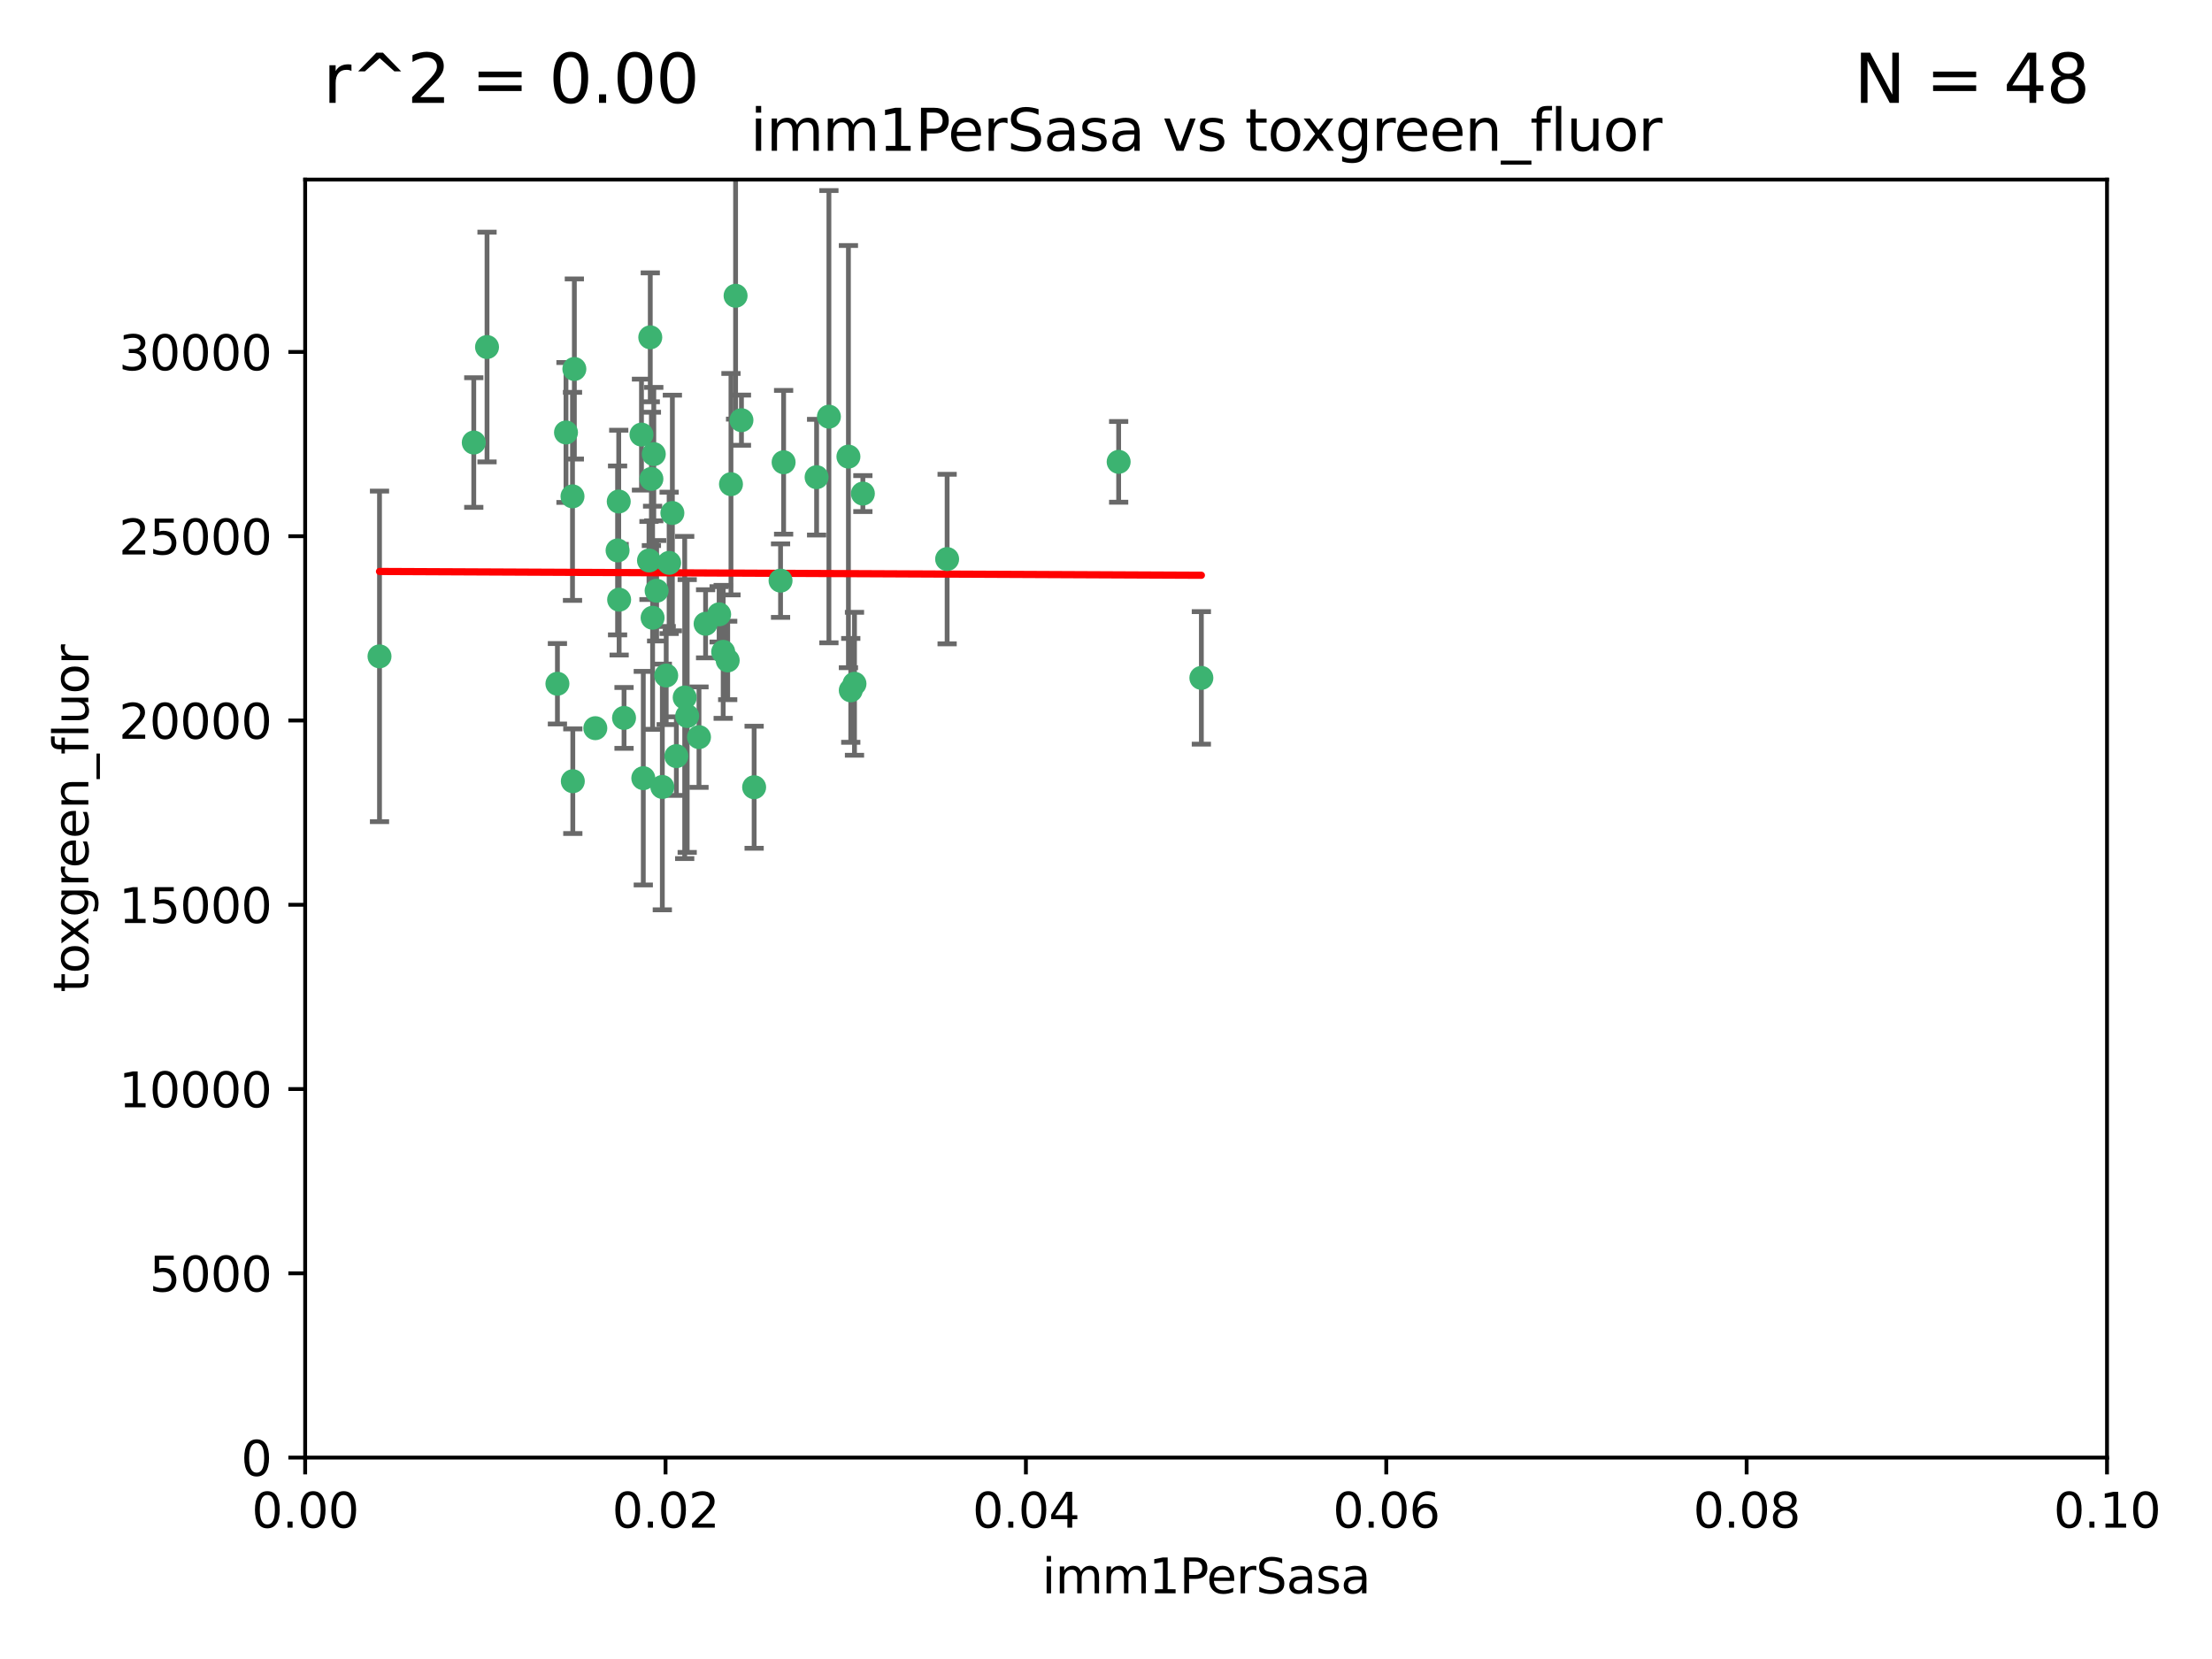 <?xml version="1.0" encoding="utf-8" standalone="no"?>
<!DOCTYPE svg PUBLIC "-//W3C//DTD SVG 1.1//EN"
  "http://www.w3.org/Graphics/SVG/1.1/DTD/svg11.dtd">
<svg xmlns:xlink="http://www.w3.org/1999/xlink" width="460.8pt" height="345.6pt" viewBox="0 0 460.8 345.6" xmlns="http://www.w3.org/2000/svg" version="1.1">
 <defs>
  <style type="text/css">*{stroke-linejoin: round; stroke-linecap: butt}</style>
 </defs>
 <g id="figure_1">
  <g id="patch_1">
   <path d="M 0 345.6 
L 460.8 345.6 
L 460.8 0 
L 0 0 
z
" style="fill: #ffffff"/>
  </g>
  <g id="axes_1">
   <g id="patch_2">
    <path d="M 63.571 303.64 
L 438.93 303.64 
L 438.93 37.411 
L 63.571 37.411 
z
" style="fill: #ffffff"/>
   </g>
   <g id="PathCollection_1">
    <defs>
     <path id="m9772c89801" d="M 0 1.118 
C 0.297 1.118 0.581 1 0.791 0.791 
C 1 0.581 1.118 0.297 1.118 0 
C 1.118 -0.297 1 -0.581 0.791 -0.791 
C 0.581 -1 0.297 -1.118 0 -1.118 
C -0.297 -1.118 -0.581 -1 -0.791 -0.791 
C -1 -0.581 -1.118 -0.297 -1.118 0 
C -1.118 0.297 -1 0.581 -0.791 0.791 
C -0.581 1 -0.297 1.118 0 1.118 
z
" style="stroke: #3cb371"/>
    </defs>
    <g clip-path="url(#p45b009b3a1)">
     <use xlink:href="#m9772c89801" x="101.457" y="72.294" style="fill: #3cb371; stroke: #3cb371"/>
     <use xlink:href="#m9772c89801" x="79.059" y="136.733" style="fill: #3cb371; stroke: #3cb371"/>
     <use xlink:href="#m9772c89801" x="98.695" y="92.187" style="fill: #3cb371; stroke: #3cb371"/>
     <use xlink:href="#m9772c89801" x="135.699" y="99.763" style="fill: #3cb371; stroke: #3cb371"/>
     <use xlink:href="#m9772c89801" x="135.464" y="70.271" style="fill: #3cb371; stroke: #3cb371"/>
     <use xlink:href="#m9772c89801" x="150.654" y="135.791" style="fill: #3cb371; stroke: #3cb371"/>
     <use xlink:href="#m9772c89801" x="136.786" y="123.063" style="fill: #3cb371; stroke: #3cb371"/>
     <use xlink:href="#m9772c89801" x="124.016" y="151.693" style="fill: #3cb371; stroke: #3cb371"/>
     <use xlink:href="#m9772c89801" x="137.975" y="163.936" style="fill: #3cb371; stroke: #3cb371"/>
     <use xlink:href="#m9772c89801" x="128.894" y="104.476" style="fill: #3cb371; stroke: #3cb371"/>
     <use xlink:href="#m9772c89801" x="128.653" y="114.664" style="fill: #3cb371; stroke: #3cb371"/>
     <use xlink:href="#m9772c89801" x="177.231" y="143.815" style="fill: #3cb371; stroke: #3cb371"/>
     <use xlink:href="#m9772c89801" x="135.196" y="116.762" style="fill: #3cb371; stroke: #3cb371"/>
     <use xlink:href="#m9772c89801" x="119.649" y="76.865" style="fill: #3cb371; stroke: #3cb371"/>
     <use xlink:href="#m9772c89801" x="117.908" y="90.091" style="fill: #3cb371; stroke: #3cb371"/>
     <use xlink:href="#m9772c89801" x="153.236" y="61.614" style="fill: #3cb371; stroke: #3cb371"/>
     <use xlink:href="#m9772c89801" x="145.613" y="153.559" style="fill: #3cb371; stroke: #3cb371"/>
     <use xlink:href="#m9772c89801" x="179.751" y="102.821" style="fill: #3cb371; stroke: #3cb371"/>
     <use xlink:href="#m9772c89801" x="136.196" y="94.6" style="fill: #3cb371; stroke: #3cb371"/>
     <use xlink:href="#m9772c89801" x="119.328" y="162.741" style="fill: #3cb371; stroke: #3cb371"/>
     <use xlink:href="#m9772c89801" x="139.392" y="117.254" style="fill: #3cb371; stroke: #3cb371"/>
     <use xlink:href="#m9772c89801" x="143.155" y="149.16" style="fill: #3cb371; stroke: #3cb371"/>
     <use xlink:href="#m9772c89801" x="149.81" y="127.973" style="fill: #3cb371; stroke: #3cb371"/>
     <use xlink:href="#m9772c89801" x="151.594" y="137.58" style="fill: #3cb371; stroke: #3cb371"/>
     <use xlink:href="#m9772c89801" x="178.006" y="142.442" style="fill: #3cb371; stroke: #3cb371"/>
     <use xlink:href="#m9772c89801" x="133.632" y="90.534" style="fill: #3cb371; stroke: #3cb371"/>
     <use xlink:href="#m9772c89801" x="170.113" y="99.407" style="fill: #3cb371; stroke: #3cb371"/>
     <use xlink:href="#m9772c89801" x="129.998" y="149.553" style="fill: #3cb371; stroke: #3cb371"/>
     <use xlink:href="#m9772c89801" x="128.977" y="124.926" style="fill: #3cb371; stroke: #3cb371"/>
     <use xlink:href="#m9772c89801" x="152.275" y="100.862" style="fill: #3cb371; stroke: #3cb371"/>
     <use xlink:href="#m9772c89801" x="140.068" y="106.867" style="fill: #3cb371; stroke: #3cb371"/>
     <use xlink:href="#m9772c89801" x="116.121" y="142.44" style="fill: #3cb371; stroke: #3cb371"/>
     <use xlink:href="#m9772c89801" x="172.678" y="86.8" style="fill: #3cb371; stroke: #3cb371"/>
     <use xlink:href="#m9772c89801" x="163.241" y="96.298" style="fill: #3cb371; stroke: #3cb371"/>
     <use xlink:href="#m9772c89801" x="119.263" y="103.401" style="fill: #3cb371; stroke: #3cb371"/>
     <use xlink:href="#m9772c89801" x="135.948" y="128.689" style="fill: #3cb371; stroke: #3cb371"/>
     <use xlink:href="#m9772c89801" x="157.1" y="163.993" style="fill: #3cb371; stroke: #3cb371"/>
     <use xlink:href="#m9772c89801" x="176.743" y="95.121" style="fill: #3cb371; stroke: #3cb371"/>
     <use xlink:href="#m9772c89801" x="233.037" y="96.211" style="fill: #3cb371; stroke: #3cb371"/>
     <use xlink:href="#m9772c89801" x="250.266" y="141.216" style="fill: #3cb371; stroke: #3cb371"/>
     <use xlink:href="#m9772c89801" x="154.458" y="87.531" style="fill: #3cb371; stroke: #3cb371"/>
     <use xlink:href="#m9772c89801" x="140.899" y="157.513" style="fill: #3cb371; stroke: #3cb371"/>
     <use xlink:href="#m9772c89801" x="197.304" y="116.464" style="fill: #3cb371; stroke: #3cb371"/>
     <use xlink:href="#m9772c89801" x="142.635" y="145.3" style="fill: #3cb371; stroke: #3cb371"/>
     <use xlink:href="#m9772c89801" x="146.989" y="129.947" style="fill: #3cb371; stroke: #3cb371"/>
     <use xlink:href="#m9772c89801" x="134.01" y="162.105" style="fill: #3cb371; stroke: #3cb371"/>
     <use xlink:href="#m9772c89801" x="138.782" y="140.722" style="fill: #3cb371; stroke: #3cb371"/>
     <use xlink:href="#m9772c89801" x="162.604" y="120.958" style="fill: #3cb371; stroke: #3cb371"/>
    </g>
   </g>
   <g id="matplotlib.axis_1">
    <g id="xtick_1">
     <g id="line2d_1">
      <defs>
       <path id="ma1c1ecf7dd" d="M 0 0 
L 0 3.5 
" style="stroke: #000000; stroke-width: 0.8"/>
      </defs>
      <g>
       <use xlink:href="#ma1c1ecf7dd" x="63.571" y="303.64" style="stroke: #000000; stroke-width: 0.8"/>
      </g>
     </g>
     <g id="text_1">
      <!-- 0.00 -->
      <g transform="translate(52.438 318.238)scale(0.1 -0.1)">
       <defs>
        <path id="DejaVuSans-30" d="M 2034 4250 
Q 1547 4250 1301 3770 
Q 1056 3291 1056 2328 
Q 1056 1369 1301 889 
Q 1547 409 2034 409 
Q 2525 409 2770 889 
Q 3016 1369 3016 2328 
Q 3016 3291 2770 3770 
Q 2525 4250 2034 4250 
z
M 2034 4750 
Q 2819 4750 3233 4129 
Q 3647 3509 3647 2328 
Q 3647 1150 3233 529 
Q 2819 -91 2034 -91 
Q 1250 -91 836 529 
Q 422 1150 422 2328 
Q 422 3509 836 4129 
Q 1250 4750 2034 4750 
z
" transform="scale(0.016)"/>
        <path id="DejaVuSans-2e" d="M 684 794 
L 1344 794 
L 1344 0 
L 684 0 
L 684 794 
z
" transform="scale(0.016)"/>
       </defs>
       <use xlink:href="#DejaVuSans-30"/>
       <use xlink:href="#DejaVuSans-2e" x="63.623"/>
       <use xlink:href="#DejaVuSans-30" x="95.41"/>
       <use xlink:href="#DejaVuSans-30" x="159.033"/>
      </g>
     </g>
    </g>
    <g id="xtick_2">
     <g id="line2d_2">
      <g>
       <use xlink:href="#ma1c1ecf7dd" x="138.643" y="303.64" style="stroke: #000000; stroke-width: 0.8"/>
      </g>
     </g>
     <g id="text_2">
      <!-- 0.02 -->
      <g transform="translate(127.51 318.238)scale(0.1 -0.1)">
       <defs>
        <path id="DejaVuSans-32" d="M 1228 531 
L 3431 531 
L 3431 0 
L 469 0 
L 469 531 
Q 828 903 1448 1529 
Q 2069 2156 2228 2338 
Q 2531 2678 2651 2914 
Q 2772 3150 2772 3378 
Q 2772 3750 2511 3984 
Q 2250 4219 1831 4219 
Q 1534 4219 1204 4116 
Q 875 4013 500 3803 
L 500 4441 
Q 881 4594 1212 4672 
Q 1544 4750 1819 4750 
Q 2544 4750 2975 4387 
Q 3406 4025 3406 3419 
Q 3406 3131 3298 2873 
Q 3191 2616 2906 2266 
Q 2828 2175 2409 1742 
Q 1991 1309 1228 531 
z
" transform="scale(0.016)"/>
       </defs>
       <use xlink:href="#DejaVuSans-30"/>
       <use xlink:href="#DejaVuSans-2e" x="63.623"/>
       <use xlink:href="#DejaVuSans-30" x="95.41"/>
       <use xlink:href="#DejaVuSans-32" x="159.033"/>
      </g>
     </g>
    </g>
    <g id="xtick_3">
     <g id="line2d_3">
      <g>
       <use xlink:href="#ma1c1ecf7dd" x="213.715" y="303.64" style="stroke: #000000; stroke-width: 0.8"/>
      </g>
     </g>
     <g id="text_3">
      <!-- 0.04 -->
      <g transform="translate(202.582 318.238)scale(0.1 -0.1)">
       <defs>
        <path id="DejaVuSans-34" d="M 2419 4116 
L 825 1625 
L 2419 1625 
L 2419 4116 
z
M 2253 4666 
L 3047 4666 
L 3047 1625 
L 3713 1625 
L 3713 1100 
L 3047 1100 
L 3047 0 
L 2419 0 
L 2419 1100 
L 313 1100 
L 313 1709 
L 2253 4666 
z
" transform="scale(0.016)"/>
       </defs>
       <use xlink:href="#DejaVuSans-30"/>
       <use xlink:href="#DejaVuSans-2e" x="63.623"/>
       <use xlink:href="#DejaVuSans-30" x="95.41"/>
       <use xlink:href="#DejaVuSans-34" x="159.033"/>
      </g>
     </g>
    </g>
    <g id="xtick_4">
     <g id="line2d_4">
      <g>
       <use xlink:href="#ma1c1ecf7dd" x="288.786" y="303.64" style="stroke: #000000; stroke-width: 0.8"/>
      </g>
     </g>
     <g id="text_4">
      <!-- 0.06 -->
      <g transform="translate(277.654 318.238)scale(0.1 -0.1)">
       <defs>
        <path id="DejaVuSans-36" d="M 2113 2584 
Q 1688 2584 1439 2293 
Q 1191 2003 1191 1497 
Q 1191 994 1439 701 
Q 1688 409 2113 409 
Q 2538 409 2786 701 
Q 3034 994 3034 1497 
Q 3034 2003 2786 2293 
Q 2538 2584 2113 2584 
z
M 3366 4563 
L 3366 3988 
Q 3128 4100 2886 4159 
Q 2644 4219 2406 4219 
Q 1781 4219 1451 3797 
Q 1122 3375 1075 2522 
Q 1259 2794 1537 2939 
Q 1816 3084 2150 3084 
Q 2853 3084 3261 2657 
Q 3669 2231 3669 1497 
Q 3669 778 3244 343 
Q 2819 -91 2113 -91 
Q 1303 -91 875 529 
Q 447 1150 447 2328 
Q 447 3434 972 4092 
Q 1497 4750 2381 4750 
Q 2619 4750 2861 4703 
Q 3103 4656 3366 4563 
z
" transform="scale(0.016)"/>
       </defs>
       <use xlink:href="#DejaVuSans-30"/>
       <use xlink:href="#DejaVuSans-2e" x="63.623"/>
       <use xlink:href="#DejaVuSans-30" x="95.41"/>
       <use xlink:href="#DejaVuSans-36" x="159.033"/>
      </g>
     </g>
    </g>
    <g id="xtick_5">
     <g id="line2d_5">
      <g>
       <use xlink:href="#ma1c1ecf7dd" x="363.858" y="303.64" style="stroke: #000000; stroke-width: 0.8"/>
      </g>
     </g>
     <g id="text_5">
      <!-- 0.08 -->
      <g transform="translate(352.725 318.238)scale(0.1 -0.1)">
       <defs>
        <path id="DejaVuSans-38" d="M 2034 2216 
Q 1584 2216 1326 1975 
Q 1069 1734 1069 1313 
Q 1069 891 1326 650 
Q 1584 409 2034 409 
Q 2484 409 2743 651 
Q 3003 894 3003 1313 
Q 3003 1734 2745 1975 
Q 2488 2216 2034 2216 
z
M 1403 2484 
Q 997 2584 770 2862 
Q 544 3141 544 3541 
Q 544 4100 942 4425 
Q 1341 4750 2034 4750 
Q 2731 4750 3128 4425 
Q 3525 4100 3525 3541 
Q 3525 3141 3298 2862 
Q 3072 2584 2669 2484 
Q 3125 2378 3379 2068 
Q 3634 1759 3634 1313 
Q 3634 634 3220 271 
Q 2806 -91 2034 -91 
Q 1263 -91 848 271 
Q 434 634 434 1313 
Q 434 1759 690 2068 
Q 947 2378 1403 2484 
z
M 1172 3481 
Q 1172 3119 1398 2916 
Q 1625 2713 2034 2713 
Q 2441 2713 2670 2916 
Q 2900 3119 2900 3481 
Q 2900 3844 2670 4047 
Q 2441 4250 2034 4250 
Q 1625 4250 1398 4047 
Q 1172 3844 1172 3481 
z
" transform="scale(0.016)"/>
       </defs>
       <use xlink:href="#DejaVuSans-30"/>
       <use xlink:href="#DejaVuSans-2e" x="63.623"/>
       <use xlink:href="#DejaVuSans-30" x="95.41"/>
       <use xlink:href="#DejaVuSans-38" x="159.033"/>
      </g>
     </g>
    </g>
    <g id="xtick_6">
     <g id="line2d_6">
      <g>
       <use xlink:href="#ma1c1ecf7dd" x="438.93" y="303.64" style="stroke: #000000; stroke-width: 0.8"/>
      </g>
     </g>
     <g id="text_6">
      <!-- 0.10 -->
      <g transform="translate(427.797 318.238)scale(0.1 -0.1)">
       <defs>
        <path id="DejaVuSans-31" d="M 794 531 
L 1825 531 
L 1825 4091 
L 703 3866 
L 703 4441 
L 1819 4666 
L 2450 4666 
L 2450 531 
L 3481 531 
L 3481 0 
L 794 0 
L 794 531 
z
" transform="scale(0.016)"/>
       </defs>
       <use xlink:href="#DejaVuSans-30"/>
       <use xlink:href="#DejaVuSans-2e" x="63.623"/>
       <use xlink:href="#DejaVuSans-31" x="95.41"/>
       <use xlink:href="#DejaVuSans-30" x="159.033"/>
      </g>
     </g>
    </g>
    <g id="text_7">
     <!-- imm1PerSasa -->
     <g transform="translate(217.067 331.917)scale(0.1 -0.1)">
      <defs>
       <path id="DejaVuSans-69" d="M 603 3500 
L 1178 3500 
L 1178 0 
L 603 0 
L 603 3500 
z
M 603 4863 
L 1178 4863 
L 1178 4134 
L 603 4134 
L 603 4863 
z
" transform="scale(0.016)"/>
       <path id="DejaVuSans-6d" d="M 3328 2828 
Q 3544 3216 3844 3400 
Q 4144 3584 4550 3584 
Q 5097 3584 5394 3201 
Q 5691 2819 5691 2113 
L 5691 0 
L 5113 0 
L 5113 2094 
Q 5113 2597 4934 2840 
Q 4756 3084 4391 3084 
Q 3944 3084 3684 2787 
Q 3425 2491 3425 1978 
L 3425 0 
L 2847 0 
L 2847 2094 
Q 2847 2600 2669 2842 
Q 2491 3084 2119 3084 
Q 1678 3084 1418 2786 
Q 1159 2488 1159 1978 
L 1159 0 
L 581 0 
L 581 3500 
L 1159 3500 
L 1159 2956 
Q 1356 3278 1631 3431 
Q 1906 3584 2284 3584 
Q 2666 3584 2933 3390 
Q 3200 3197 3328 2828 
z
" transform="scale(0.016)"/>
       <path id="DejaVuSans-50" d="M 1259 4147 
L 1259 2394 
L 2053 2394 
Q 2494 2394 2734 2622 
Q 2975 2850 2975 3272 
Q 2975 3691 2734 3919 
Q 2494 4147 2053 4147 
L 1259 4147 
z
M 628 4666 
L 2053 4666 
Q 2838 4666 3239 4311 
Q 3641 3956 3641 3272 
Q 3641 2581 3239 2228 
Q 2838 1875 2053 1875 
L 1259 1875 
L 1259 0 
L 628 0 
L 628 4666 
z
" transform="scale(0.016)"/>
       <path id="DejaVuSans-65" d="M 3597 1894 
L 3597 1613 
L 953 1613 
Q 991 1019 1311 708 
Q 1631 397 2203 397 
Q 2534 397 2845 478 
Q 3156 559 3463 722 
L 3463 178 
Q 3153 47 2828 -22 
Q 2503 -91 2169 -91 
Q 1331 -91 842 396 
Q 353 884 353 1716 
Q 353 2575 817 3079 
Q 1281 3584 2069 3584 
Q 2775 3584 3186 3129 
Q 3597 2675 3597 1894 
z
M 3022 2063 
Q 3016 2534 2758 2815 
Q 2500 3097 2075 3097 
Q 1594 3097 1305 2825 
Q 1016 2553 972 2059 
L 3022 2063 
z
" transform="scale(0.016)"/>
       <path id="DejaVuSans-72" d="M 2631 2963 
Q 2534 3019 2420 3045 
Q 2306 3072 2169 3072 
Q 1681 3072 1420 2755 
Q 1159 2438 1159 1844 
L 1159 0 
L 581 0 
L 581 3500 
L 1159 3500 
L 1159 2956 
Q 1341 3275 1631 3429 
Q 1922 3584 2338 3584 
Q 2397 3584 2469 3576 
Q 2541 3569 2628 3553 
L 2631 2963 
z
" transform="scale(0.016)"/>
       <path id="DejaVuSans-53" d="M 3425 4513 
L 3425 3897 
Q 3066 4069 2747 4153 
Q 2428 4238 2131 4238 
Q 1616 4238 1336 4038 
Q 1056 3838 1056 3469 
Q 1056 3159 1242 3001 
Q 1428 2844 1947 2747 
L 2328 2669 
Q 3034 2534 3370 2195 
Q 3706 1856 3706 1288 
Q 3706 609 3251 259 
Q 2797 -91 1919 -91 
Q 1588 -91 1214 -16 
Q 841 59 441 206 
L 441 856 
Q 825 641 1194 531 
Q 1563 422 1919 422 
Q 2459 422 2753 634 
Q 3047 847 3047 1241 
Q 3047 1584 2836 1778 
Q 2625 1972 2144 2069 
L 1759 2144 
Q 1053 2284 737 2584 
Q 422 2884 422 3419 
Q 422 4038 858 4394 
Q 1294 4750 2059 4750 
Q 2388 4750 2728 4690 
Q 3069 4631 3425 4513 
z
" transform="scale(0.016)"/>
       <path id="DejaVuSans-61" d="M 2194 1759 
Q 1497 1759 1228 1600 
Q 959 1441 959 1056 
Q 959 750 1161 570 
Q 1363 391 1709 391 
Q 2188 391 2477 730 
Q 2766 1069 2766 1631 
L 2766 1759 
L 2194 1759 
z
M 3341 1997 
L 3341 0 
L 2766 0 
L 2766 531 
Q 2569 213 2275 61 
Q 1981 -91 1556 -91 
Q 1019 -91 701 211 
Q 384 513 384 1019 
Q 384 1609 779 1909 
Q 1175 2209 1959 2209 
L 2766 2209 
L 2766 2266 
Q 2766 2663 2505 2880 
Q 2244 3097 1772 3097 
Q 1472 3097 1187 3025 
Q 903 2953 641 2809 
L 641 3341 
Q 956 3463 1253 3523 
Q 1550 3584 1831 3584 
Q 2591 3584 2966 3190 
Q 3341 2797 3341 1997 
z
" transform="scale(0.016)"/>
       <path id="DejaVuSans-73" d="M 2834 3397 
L 2834 2853 
Q 2591 2978 2328 3040 
Q 2066 3103 1784 3103 
Q 1356 3103 1142 2972 
Q 928 2841 928 2578 
Q 928 2378 1081 2264 
Q 1234 2150 1697 2047 
L 1894 2003 
Q 2506 1872 2764 1633 
Q 3022 1394 3022 966 
Q 3022 478 2636 193 
Q 2250 -91 1575 -91 
Q 1294 -91 989 -36 
Q 684 19 347 128 
L 347 722 
Q 666 556 975 473 
Q 1284 391 1588 391 
Q 1994 391 2212 530 
Q 2431 669 2431 922 
Q 2431 1156 2273 1281 
Q 2116 1406 1581 1522 
L 1381 1569 
Q 847 1681 609 1914 
Q 372 2147 372 2553 
Q 372 3047 722 3315 
Q 1072 3584 1716 3584 
Q 2034 3584 2315 3537 
Q 2597 3491 2834 3397 
z
" transform="scale(0.016)"/>
      </defs>
      <use xlink:href="#DejaVuSans-69"/>
      <use xlink:href="#DejaVuSans-6d" x="27.783"/>
      <use xlink:href="#DejaVuSans-6d" x="125.195"/>
      <use xlink:href="#DejaVuSans-31" x="222.607"/>
      <use xlink:href="#DejaVuSans-50" x="286.23"/>
      <use xlink:href="#DejaVuSans-65" x="342.908"/>
      <use xlink:href="#DejaVuSans-72" x="404.432"/>
      <use xlink:href="#DejaVuSans-53" x="445.545"/>
      <use xlink:href="#DejaVuSans-61" x="509.021"/>
      <use xlink:href="#DejaVuSans-73" x="570.301"/>
      <use xlink:href="#DejaVuSans-61" x="622.4"/>
     </g>
    </g>
   </g>
   <g id="matplotlib.axis_2">
    <g id="ytick_1">
     <g id="line2d_7">
      <defs>
       <path id="mc3177ad445" d="M 0 0 
L -3.5 0 
" style="stroke: #000000; stroke-width: 0.8"/>
      </defs>
      <g>
       <use xlink:href="#mc3177ad445" x="63.571" y="303.64" style="stroke: #000000; stroke-width: 0.8"/>
      </g>
     </g>
     <g id="text_8">
      <!-- 0 -->
      <g transform="translate(50.209 307.439)scale(0.1 -0.1)">
       <use xlink:href="#DejaVuSans-30"/>
      </g>
     </g>
    </g>
    <g id="ytick_2">
     <g id="line2d_8">
      <g>
       <use xlink:href="#mc3177ad445" x="63.571" y="265.253" style="stroke: #000000; stroke-width: 0.8"/>
      </g>
     </g>
     <g id="text_9">
      <!-- 5000 -->
      <g transform="translate(31.121 269.052)scale(0.1 -0.1)">
       <defs>
        <path id="DejaVuSans-35" d="M 691 4666 
L 3169 4666 
L 3169 4134 
L 1269 4134 
L 1269 2991 
Q 1406 3038 1543 3061 
Q 1681 3084 1819 3084 
Q 2600 3084 3056 2656 
Q 3513 2228 3513 1497 
Q 3513 744 3044 326 
Q 2575 -91 1722 -91 
Q 1428 -91 1123 -41 
Q 819 9 494 109 
L 494 744 
Q 775 591 1075 516 
Q 1375 441 1709 441 
Q 2250 441 2565 725 
Q 2881 1009 2881 1497 
Q 2881 1984 2565 2268 
Q 2250 2553 1709 2553 
Q 1456 2553 1204 2497 
Q 953 2441 691 2322 
L 691 4666 
z
" transform="scale(0.016)"/>
       </defs>
       <use xlink:href="#DejaVuSans-35"/>
       <use xlink:href="#DejaVuSans-30" x="63.623"/>
       <use xlink:href="#DejaVuSans-30" x="127.246"/>
       <use xlink:href="#DejaVuSans-30" x="190.869"/>
      </g>
     </g>
    </g>
    <g id="ytick_3">
     <g id="line2d_9">
      <g>
       <use xlink:href="#mc3177ad445" x="63.571" y="226.866" style="stroke: #000000; stroke-width: 0.8"/>
      </g>
     </g>
     <g id="text_10">
      <!-- 10000 -->
      <g transform="translate(24.759 230.665)scale(0.1 -0.1)">
       <use xlink:href="#DejaVuSans-31"/>
       <use xlink:href="#DejaVuSans-30" x="63.623"/>
       <use xlink:href="#DejaVuSans-30" x="127.246"/>
       <use xlink:href="#DejaVuSans-30" x="190.869"/>
       <use xlink:href="#DejaVuSans-30" x="254.492"/>
      </g>
     </g>
    </g>
    <g id="ytick_4">
     <g id="line2d_10">
      <g>
       <use xlink:href="#mc3177ad445" x="63.571" y="188.479" style="stroke: #000000; stroke-width: 0.8"/>
      </g>
     </g>
     <g id="text_11">
      <!-- 15000 -->
      <g transform="translate(24.759 192.278)scale(0.1 -0.1)">
       <use xlink:href="#DejaVuSans-31"/>
       <use xlink:href="#DejaVuSans-35" x="63.623"/>
       <use xlink:href="#DejaVuSans-30" x="127.246"/>
       <use xlink:href="#DejaVuSans-30" x="190.869"/>
       <use xlink:href="#DejaVuSans-30" x="254.492"/>
      </g>
     </g>
    </g>
    <g id="ytick_5">
     <g id="line2d_11">
      <g>
       <use xlink:href="#mc3177ad445" x="63.571" y="150.092" style="stroke: #000000; stroke-width: 0.8"/>
      </g>
     </g>
     <g id="text_12">
      <!-- 20000 -->
      <g transform="translate(24.759 153.891)scale(0.1 -0.1)">
       <use xlink:href="#DejaVuSans-32"/>
       <use xlink:href="#DejaVuSans-30" x="63.623"/>
       <use xlink:href="#DejaVuSans-30" x="127.246"/>
       <use xlink:href="#DejaVuSans-30" x="190.869"/>
       <use xlink:href="#DejaVuSans-30" x="254.492"/>
      </g>
     </g>
    </g>
    <g id="ytick_6">
     <g id="line2d_12">
      <g>
       <use xlink:href="#mc3177ad445" x="63.571" y="111.705" style="stroke: #000000; stroke-width: 0.8"/>
      </g>
     </g>
     <g id="text_13">
      <!-- 25000 -->
      <g transform="translate(24.759 115.504)scale(0.1 -0.1)">
       <use xlink:href="#DejaVuSans-32"/>
       <use xlink:href="#DejaVuSans-35" x="63.623"/>
       <use xlink:href="#DejaVuSans-30" x="127.246"/>
       <use xlink:href="#DejaVuSans-30" x="190.869"/>
       <use xlink:href="#DejaVuSans-30" x="254.492"/>
      </g>
     </g>
    </g>
    <g id="ytick_7">
     <g id="line2d_13">
      <g>
       <use xlink:href="#mc3177ad445" x="63.571" y="73.317" style="stroke: #000000; stroke-width: 0.8"/>
      </g>
     </g>
     <g id="text_14">
      <!-- 30000 -->
      <g transform="translate(24.759 77.117)scale(0.1 -0.1)">
       <defs>
        <path id="DejaVuSans-33" d="M 2597 2516 
Q 3050 2419 3304 2112 
Q 3559 1806 3559 1356 
Q 3559 666 3084 287 
Q 2609 -91 1734 -91 
Q 1441 -91 1130 -33 
Q 819 25 488 141 
L 488 750 
Q 750 597 1062 519 
Q 1375 441 1716 441 
Q 2309 441 2620 675 
Q 2931 909 2931 1356 
Q 2931 1769 2642 2001 
Q 2353 2234 1838 2234 
L 1294 2234 
L 1294 2753 
L 1863 2753 
Q 2328 2753 2575 2939 
Q 2822 3125 2822 3475 
Q 2822 3834 2567 4026 
Q 2313 4219 1838 4219 
Q 1578 4219 1281 4162 
Q 984 4106 628 3988 
L 628 4550 
Q 988 4650 1302 4700 
Q 1616 4750 1894 4750 
Q 2613 4750 3031 4423 
Q 3450 4097 3450 3541 
Q 3450 3153 3228 2886 
Q 3006 2619 2597 2516 
z
" transform="scale(0.016)"/>
       </defs>
       <use xlink:href="#DejaVuSans-33"/>
       <use xlink:href="#DejaVuSans-30" x="63.623"/>
       <use xlink:href="#DejaVuSans-30" x="127.246"/>
       <use xlink:href="#DejaVuSans-30" x="190.869"/>
       <use xlink:href="#DejaVuSans-30" x="254.492"/>
      </g>
     </g>
    </g>
    <g id="text_15">
     <!-- toxgreen_fluor -->
     <g transform="translate(18.401 206.72)rotate(-90)scale(0.1 -0.1)">
      <defs>
       <path id="DejaVuSans-74" d="M 1172 4494 
L 1172 3500 
L 2356 3500 
L 2356 3053 
L 1172 3053 
L 1172 1153 
Q 1172 725 1289 603 
Q 1406 481 1766 481 
L 2356 481 
L 2356 0 
L 1766 0 
Q 1100 0 847 248 
Q 594 497 594 1153 
L 594 3053 
L 172 3053 
L 172 3500 
L 594 3500 
L 594 4494 
L 1172 4494 
z
" transform="scale(0.016)"/>
       <path id="DejaVuSans-6f" d="M 1959 3097 
Q 1497 3097 1228 2736 
Q 959 2375 959 1747 
Q 959 1119 1226 758 
Q 1494 397 1959 397 
Q 2419 397 2687 759 
Q 2956 1122 2956 1747 
Q 2956 2369 2687 2733 
Q 2419 3097 1959 3097 
z
M 1959 3584 
Q 2709 3584 3137 3096 
Q 3566 2609 3566 1747 
Q 3566 888 3137 398 
Q 2709 -91 1959 -91 
Q 1206 -91 779 398 
Q 353 888 353 1747 
Q 353 2609 779 3096 
Q 1206 3584 1959 3584 
z
" transform="scale(0.016)"/>
       <path id="DejaVuSans-78" d="M 3513 3500 
L 2247 1797 
L 3578 0 
L 2900 0 
L 1881 1375 
L 863 0 
L 184 0 
L 1544 1831 
L 300 3500 
L 978 3500 
L 1906 2253 
L 2834 3500 
L 3513 3500 
z
" transform="scale(0.016)"/>
       <path id="DejaVuSans-67" d="M 2906 1791 
Q 2906 2416 2648 2759 
Q 2391 3103 1925 3103 
Q 1463 3103 1205 2759 
Q 947 2416 947 1791 
Q 947 1169 1205 825 
Q 1463 481 1925 481 
Q 2391 481 2648 825 
Q 2906 1169 2906 1791 
z
M 3481 434 
Q 3481 -459 3084 -895 
Q 2688 -1331 1869 -1331 
Q 1566 -1331 1297 -1286 
Q 1028 -1241 775 -1147 
L 775 -588 
Q 1028 -725 1275 -790 
Q 1522 -856 1778 -856 
Q 2344 -856 2625 -561 
Q 2906 -266 2906 331 
L 2906 616 
Q 2728 306 2450 153 
Q 2172 0 1784 0 
Q 1141 0 747 490 
Q 353 981 353 1791 
Q 353 2603 747 3093 
Q 1141 3584 1784 3584 
Q 2172 3584 2450 3431 
Q 2728 3278 2906 2969 
L 2906 3500 
L 3481 3500 
L 3481 434 
z
" transform="scale(0.016)"/>
       <path id="DejaVuSans-6e" d="M 3513 2113 
L 3513 0 
L 2938 0 
L 2938 2094 
Q 2938 2591 2744 2837 
Q 2550 3084 2163 3084 
Q 1697 3084 1428 2787 
Q 1159 2491 1159 1978 
L 1159 0 
L 581 0 
L 581 3500 
L 1159 3500 
L 1159 2956 
Q 1366 3272 1645 3428 
Q 1925 3584 2291 3584 
Q 2894 3584 3203 3211 
Q 3513 2838 3513 2113 
z
" transform="scale(0.016)"/>
       <path id="DejaVuSans-5f" d="M 3263 -1063 
L 3263 -1509 
L -63 -1509 
L -63 -1063 
L 3263 -1063 
z
" transform="scale(0.016)"/>
       <path id="DejaVuSans-66" d="M 2375 4863 
L 2375 4384 
L 1825 4384 
Q 1516 4384 1395 4259 
Q 1275 4134 1275 3809 
L 1275 3500 
L 2222 3500 
L 2222 3053 
L 1275 3053 
L 1275 0 
L 697 0 
L 697 3053 
L 147 3053 
L 147 3500 
L 697 3500 
L 697 3744 
Q 697 4328 969 4595 
Q 1241 4863 1831 4863 
L 2375 4863 
z
" transform="scale(0.016)"/>
       <path id="DejaVuSans-6c" d="M 603 4863 
L 1178 4863 
L 1178 0 
L 603 0 
L 603 4863 
z
" transform="scale(0.016)"/>
       <path id="DejaVuSans-75" d="M 544 1381 
L 544 3500 
L 1119 3500 
L 1119 1403 
Q 1119 906 1312 657 
Q 1506 409 1894 409 
Q 2359 409 2629 706 
Q 2900 1003 2900 1516 
L 2900 3500 
L 3475 3500 
L 3475 0 
L 2900 0 
L 2900 538 
Q 2691 219 2414 64 
Q 2138 -91 1772 -91 
Q 1169 -91 856 284 
Q 544 659 544 1381 
z
M 1991 3584 
L 1991 3584 
z
" transform="scale(0.016)"/>
      </defs>
      <use xlink:href="#DejaVuSans-74"/>
      <use xlink:href="#DejaVuSans-6f" x="39.209"/>
      <use xlink:href="#DejaVuSans-78" x="97.266"/>
      <use xlink:href="#DejaVuSans-67" x="156.445"/>
      <use xlink:href="#DejaVuSans-72" x="219.922"/>
      <use xlink:href="#DejaVuSans-65" x="258.785"/>
      <use xlink:href="#DejaVuSans-65" x="320.309"/>
      <use xlink:href="#DejaVuSans-6e" x="381.832"/>
      <use xlink:href="#DejaVuSans-5f" x="445.211"/>
      <use xlink:href="#DejaVuSans-66" x="495.211"/>
      <use xlink:href="#DejaVuSans-6c" x="530.416"/>
      <use xlink:href="#DejaVuSans-75" x="558.199"/>
      <use xlink:href="#DejaVuSans-6f" x="621.578"/>
      <use xlink:href="#DejaVuSans-72" x="682.76"/>
     </g>
    </g>
   </g>
   <g id="LineCollection_1">
    <path d="M 101.457 96.224 
L 101.457 48.364 
" clip-path="url(#p45b009b3a1)" style="fill: none; stroke: #696969"/>
    <path d="M 79.059 171.165 
L 79.059 102.302 
" clip-path="url(#p45b009b3a1)" style="fill: none; stroke: #696969"/>
    <path d="M 98.695 105.69 
L 98.695 78.685 
" clip-path="url(#p45b009b3a1)" style="fill: none; stroke: #696969"/>
    <path d="M 135.699 113.651 
L 135.699 85.875 
" clip-path="url(#p45b009b3a1)" style="fill: none; stroke: #696969"/>
    <path d="M 135.464 83.696 
L 135.464 56.846 
" clip-path="url(#p45b009b3a1)" style="fill: none; stroke: #696969"/>
    <path d="M 150.654 149.644 
L 150.654 121.939 
" clip-path="url(#p45b009b3a1)" style="fill: none; stroke: #696969"/>
    <path d="M 136.786 133.529 
L 136.786 112.598 
" clip-path="url(#p45b009b3a1)" style="fill: none; stroke: #696969"/>
    <path d="M 124.016 152.217 
L 124.016 151.168 
" clip-path="url(#p45b009b3a1)" style="fill: none; stroke: #696969"/>
    <path d="M 137.975 189.529 
L 137.975 138.343 
" clip-path="url(#p45b009b3a1)" style="fill: none; stroke: #696969"/>
    <path d="M 128.894 119.328 
L 128.894 89.623 
" clip-path="url(#p45b009b3a1)" style="fill: none; stroke: #696969"/>
    <path d="M 128.653 132.255 
L 128.653 97.072 
" clip-path="url(#p45b009b3a1)" style="fill: none; stroke: #696969"/>
    <path d="M 177.231 154.632 
L 177.231 132.999 
" clip-path="url(#p45b009b3a1)" style="fill: none; stroke: #696969"/>
    <path d="M 135.196 124.89 
L 135.196 108.635 
" clip-path="url(#p45b009b3a1)" style="fill: none; stroke: #696969"/>
    <path d="M 119.649 95.625 
L 119.649 58.105 
" clip-path="url(#p45b009b3a1)" style="fill: none; stroke: #696969"/>
    <path d="M 117.908 104.662 
L 117.908 75.52 
" clip-path="url(#p45b009b3a1)" style="fill: none; stroke: #696969"/>
    <path d="M 153.236 87.306 
L 153.236 35.922 
" clip-path="url(#p45b009b3a1)" style="fill: none; stroke: #696969"/>
    <path d="M 145.613 164.019 
L 145.613 143.098 
" clip-path="url(#p45b009b3a1)" style="fill: none; stroke: #696969"/>
    <path d="M 179.751 106.565 
L 179.751 99.077 
" clip-path="url(#p45b009b3a1)" style="fill: none; stroke: #696969"/>
    <path d="M 136.196 108.495 
L 136.196 80.704 
" clip-path="url(#p45b009b3a1)" style="fill: none; stroke: #696969"/>
    <path d="M 119.328 173.639 
L 119.328 151.843 
" clip-path="url(#p45b009b3a1)" style="fill: none; stroke: #696969"/>
    <path d="M 139.392 131.975 
L 139.392 102.532 
" clip-path="url(#p45b009b3a1)" style="fill: none; stroke: #696969"/>
    <path d="M 143.155 177.569 
L 143.155 120.752 
" clip-path="url(#p45b009b3a1)" style="fill: none; stroke: #696969"/>
    <path d="M 149.81 133.734 
L 149.81 122.212 
" clip-path="url(#p45b009b3a1)" style="fill: none; stroke: #696969"/>
    <path d="M 151.594 145.75 
L 151.594 129.411 
" clip-path="url(#p45b009b3a1)" style="fill: none; stroke: #696969"/>
    <path d="M 178.006 157.326 
L 178.006 127.559 
" clip-path="url(#p45b009b3a1)" style="fill: none; stroke: #696969"/>
    <path d="M 133.632 102.091 
L 133.632 78.978 
" clip-path="url(#p45b009b3a1)" style="fill: none; stroke: #696969"/>
    <path d="M 170.113 111.46 
L 170.113 87.355 
" clip-path="url(#p45b009b3a1)" style="fill: none; stroke: #696969"/>
    <path d="M 129.998 155.89 
L 129.998 143.216 
" clip-path="url(#p45b009b3a1)" style="fill: none; stroke: #696969"/>
    <path d="M 128.977 136.454 
L 128.977 113.398 
" clip-path="url(#p45b009b3a1)" style="fill: none; stroke: #696969"/>
    <path d="M 152.275 123.923 
L 152.275 77.801 
" clip-path="url(#p45b009b3a1)" style="fill: none; stroke: #696969"/>
    <path d="M 140.068 131.412 
L 140.068 82.321 
" clip-path="url(#p45b009b3a1)" style="fill: none; stroke: #696969"/>
    <path d="M 116.121 150.817 
L 116.121 134.064 
" clip-path="url(#p45b009b3a1)" style="fill: none; stroke: #696969"/>
    <path d="M 172.678 133.906 
L 172.678 39.694 
" clip-path="url(#p45b009b3a1)" style="fill: none; stroke: #696969"/>
    <path d="M 163.241 111.272 
L 163.241 81.324 
" clip-path="url(#p45b009b3a1)" style="fill: none; stroke: #696969"/>
    <path d="M 119.263 125.071 
L 119.263 81.732 
" clip-path="url(#p45b009b3a1)" style="fill: none; stroke: #696969"/>
    <path d="M 135.948 151.927 
L 135.948 105.45 
" clip-path="url(#p45b009b3a1)" style="fill: none; stroke: #696969"/>
    <path d="M 157.1 176.705 
L 157.1 151.281 
" clip-path="url(#p45b009b3a1)" style="fill: none; stroke: #696969"/>
    <path d="M 176.743 139.091 
L 176.743 51.151 
" clip-path="url(#p45b009b3a1)" style="fill: none; stroke: #696969"/>
    <path d="M 233.037 104.619 
L 233.037 87.804 
" clip-path="url(#p45b009b3a1)" style="fill: none; stroke: #696969"/>
    <path d="M 250.266 155.019 
L 250.266 127.413 
" clip-path="url(#p45b009b3a1)" style="fill: none; stroke: #696969"/>
    <path d="M 154.458 92.76 
L 154.458 82.303 
" clip-path="url(#p45b009b3a1)" style="fill: none; stroke: #696969"/>
    <path d="M 140.899 165.694 
L 140.899 149.332 
" clip-path="url(#p45b009b3a1)" style="fill: none; stroke: #696969"/>
    <path d="M 197.304 134.122 
L 197.304 98.805 
" clip-path="url(#p45b009b3a1)" style="fill: none; stroke: #696969"/>
    <path d="M 142.635 178.855 
L 142.635 111.745 
" clip-path="url(#p45b009b3a1)" style="fill: none; stroke: #696969"/>
    <path d="M 146.989 137.038 
L 146.989 122.856 
" clip-path="url(#p45b009b3a1)" style="fill: none; stroke: #696969"/>
    <path d="M 134.01 184.351 
L 134.01 139.86 
" clip-path="url(#p45b009b3a1)" style="fill: none; stroke: #696969"/>
    <path d="M 138.782 150.938 
L 138.782 130.506 
" clip-path="url(#p45b009b3a1)" style="fill: none; stroke: #696969"/>
    <path d="M 162.604 128.612 
L 162.604 113.304 
" clip-path="url(#p45b009b3a1)" style="fill: none; stroke: #696969"/>
   </g>
   <g id="line2d_14">
    <defs>
     <path id="md2544790a2" d="M 2 0 
L -2 -0 
" style="stroke: #696969"/>
    </defs>
    <g clip-path="url(#p45b009b3a1)">
     <use xlink:href="#md2544790a2" x="101.457" y="96.224" style="fill: #696969; stroke: #696969"/>
     <use xlink:href="#md2544790a2" x="79.059" y="171.165" style="fill: #696969; stroke: #696969"/>
     <use xlink:href="#md2544790a2" x="98.695" y="105.69" style="fill: #696969; stroke: #696969"/>
     <use xlink:href="#md2544790a2" x="135.699" y="113.651" style="fill: #696969; stroke: #696969"/>
     <use xlink:href="#md2544790a2" x="135.464" y="83.696" style="fill: #696969; stroke: #696969"/>
     <use xlink:href="#md2544790a2" x="150.654" y="149.644" style="fill: #696969; stroke: #696969"/>
     <use xlink:href="#md2544790a2" x="136.786" y="133.529" style="fill: #696969; stroke: #696969"/>
     <use xlink:href="#md2544790a2" x="124.016" y="152.217" style="fill: #696969; stroke: #696969"/>
     <use xlink:href="#md2544790a2" x="137.975" y="189.529" style="fill: #696969; stroke: #696969"/>
     <use xlink:href="#md2544790a2" x="128.894" y="119.328" style="fill: #696969; stroke: #696969"/>
     <use xlink:href="#md2544790a2" x="128.653" y="132.255" style="fill: #696969; stroke: #696969"/>
     <use xlink:href="#md2544790a2" x="177.231" y="154.632" style="fill: #696969; stroke: #696969"/>
     <use xlink:href="#md2544790a2" x="135.196" y="124.89" style="fill: #696969; stroke: #696969"/>
     <use xlink:href="#md2544790a2" x="119.649" y="95.625" style="fill: #696969; stroke: #696969"/>
     <use xlink:href="#md2544790a2" x="117.908" y="104.662" style="fill: #696969; stroke: #696969"/>
     <use xlink:href="#md2544790a2" x="153.236" y="87.306" style="fill: #696969; stroke: #696969"/>
     <use xlink:href="#md2544790a2" x="145.613" y="164.019" style="fill: #696969; stroke: #696969"/>
     <use xlink:href="#md2544790a2" x="179.751" y="106.565" style="fill: #696969; stroke: #696969"/>
     <use xlink:href="#md2544790a2" x="136.196" y="108.495" style="fill: #696969; stroke: #696969"/>
     <use xlink:href="#md2544790a2" x="119.328" y="173.639" style="fill: #696969; stroke: #696969"/>
     <use xlink:href="#md2544790a2" x="139.392" y="131.975" style="fill: #696969; stroke: #696969"/>
     <use xlink:href="#md2544790a2" x="143.155" y="177.569" style="fill: #696969; stroke: #696969"/>
     <use xlink:href="#md2544790a2" x="149.81" y="133.734" style="fill: #696969; stroke: #696969"/>
     <use xlink:href="#md2544790a2" x="151.594" y="145.75" style="fill: #696969; stroke: #696969"/>
     <use xlink:href="#md2544790a2" x="178.006" y="157.326" style="fill: #696969; stroke: #696969"/>
     <use xlink:href="#md2544790a2" x="133.632" y="102.091" style="fill: #696969; stroke: #696969"/>
     <use xlink:href="#md2544790a2" x="170.113" y="111.46" style="fill: #696969; stroke: #696969"/>
     <use xlink:href="#md2544790a2" x="129.998" y="155.89" style="fill: #696969; stroke: #696969"/>
     <use xlink:href="#md2544790a2" x="128.977" y="136.454" style="fill: #696969; stroke: #696969"/>
     <use xlink:href="#md2544790a2" x="152.275" y="123.923" style="fill: #696969; stroke: #696969"/>
     <use xlink:href="#md2544790a2" x="140.068" y="131.412" style="fill: #696969; stroke: #696969"/>
     <use xlink:href="#md2544790a2" x="116.121" y="150.817" style="fill: #696969; stroke: #696969"/>
     <use xlink:href="#md2544790a2" x="172.678" y="133.906" style="fill: #696969; stroke: #696969"/>
     <use xlink:href="#md2544790a2" x="163.241" y="111.272" style="fill: #696969; stroke: #696969"/>
     <use xlink:href="#md2544790a2" x="119.263" y="125.071" style="fill: #696969; stroke: #696969"/>
     <use xlink:href="#md2544790a2" x="135.948" y="151.927" style="fill: #696969; stroke: #696969"/>
     <use xlink:href="#md2544790a2" x="157.1" y="176.705" style="fill: #696969; stroke: #696969"/>
     <use xlink:href="#md2544790a2" x="176.743" y="139.091" style="fill: #696969; stroke: #696969"/>
     <use xlink:href="#md2544790a2" x="233.037" y="104.619" style="fill: #696969; stroke: #696969"/>
     <use xlink:href="#md2544790a2" x="250.266" y="155.019" style="fill: #696969; stroke: #696969"/>
     <use xlink:href="#md2544790a2" x="154.458" y="92.76" style="fill: #696969; stroke: #696969"/>
     <use xlink:href="#md2544790a2" x="140.899" y="165.694" style="fill: #696969; stroke: #696969"/>
     <use xlink:href="#md2544790a2" x="197.304" y="134.122" style="fill: #696969; stroke: #696969"/>
     <use xlink:href="#md2544790a2" x="142.635" y="178.855" style="fill: #696969; stroke: #696969"/>
     <use xlink:href="#md2544790a2" x="146.989" y="137.038" style="fill: #696969; stroke: #696969"/>
     <use xlink:href="#md2544790a2" x="134.01" y="184.351" style="fill: #696969; stroke: #696969"/>
     <use xlink:href="#md2544790a2" x="138.782" y="150.938" style="fill: #696969; stroke: #696969"/>
     <use xlink:href="#md2544790a2" x="162.604" y="128.612" style="fill: #696969; stroke: #696969"/>
    </g>
   </g>
   <g id="line2d_15">
    <g clip-path="url(#p45b009b3a1)">
     <use xlink:href="#md2544790a2" x="101.457" y="48.364" style="fill: #696969; stroke: #696969"/>
     <use xlink:href="#md2544790a2" x="79.059" y="102.302" style="fill: #696969; stroke: #696969"/>
     <use xlink:href="#md2544790a2" x="98.695" y="78.685" style="fill: #696969; stroke: #696969"/>
     <use xlink:href="#md2544790a2" x="135.699" y="85.875" style="fill: #696969; stroke: #696969"/>
     <use xlink:href="#md2544790a2" x="135.464" y="56.846" style="fill: #696969; stroke: #696969"/>
     <use xlink:href="#md2544790a2" x="150.654" y="121.939" style="fill: #696969; stroke: #696969"/>
     <use xlink:href="#md2544790a2" x="136.786" y="112.598" style="fill: #696969; stroke: #696969"/>
     <use xlink:href="#md2544790a2" x="124.016" y="151.168" style="fill: #696969; stroke: #696969"/>
     <use xlink:href="#md2544790a2" x="137.975" y="138.343" style="fill: #696969; stroke: #696969"/>
     <use xlink:href="#md2544790a2" x="128.894" y="89.623" style="fill: #696969; stroke: #696969"/>
     <use xlink:href="#md2544790a2" x="128.653" y="97.072" style="fill: #696969; stroke: #696969"/>
     <use xlink:href="#md2544790a2" x="177.231" y="132.999" style="fill: #696969; stroke: #696969"/>
     <use xlink:href="#md2544790a2" x="135.196" y="108.635" style="fill: #696969; stroke: #696969"/>
     <use xlink:href="#md2544790a2" x="119.649" y="58.105" style="fill: #696969; stroke: #696969"/>
     <use xlink:href="#md2544790a2" x="117.908" y="75.52" style="fill: #696969; stroke: #696969"/>
     <use xlink:href="#md2544790a2" x="153.236" y="35.922" style="fill: #696969; stroke: #696969"/>
     <use xlink:href="#md2544790a2" x="145.613" y="143.098" style="fill: #696969; stroke: #696969"/>
     <use xlink:href="#md2544790a2" x="179.751" y="99.077" style="fill: #696969; stroke: #696969"/>
     <use xlink:href="#md2544790a2" x="136.196" y="80.704" style="fill: #696969; stroke: #696969"/>
     <use xlink:href="#md2544790a2" x="119.328" y="151.843" style="fill: #696969; stroke: #696969"/>
     <use xlink:href="#md2544790a2" x="139.392" y="102.532" style="fill: #696969; stroke: #696969"/>
     <use xlink:href="#md2544790a2" x="143.155" y="120.752" style="fill: #696969; stroke: #696969"/>
     <use xlink:href="#md2544790a2" x="149.81" y="122.212" style="fill: #696969; stroke: #696969"/>
     <use xlink:href="#md2544790a2" x="151.594" y="129.411" style="fill: #696969; stroke: #696969"/>
     <use xlink:href="#md2544790a2" x="178.006" y="127.559" style="fill: #696969; stroke: #696969"/>
     <use xlink:href="#md2544790a2" x="133.632" y="78.978" style="fill: #696969; stroke: #696969"/>
     <use xlink:href="#md2544790a2" x="170.113" y="87.355" style="fill: #696969; stroke: #696969"/>
     <use xlink:href="#md2544790a2" x="129.998" y="143.216" style="fill: #696969; stroke: #696969"/>
     <use xlink:href="#md2544790a2" x="128.977" y="113.398" style="fill: #696969; stroke: #696969"/>
     <use xlink:href="#md2544790a2" x="152.275" y="77.801" style="fill: #696969; stroke: #696969"/>
     <use xlink:href="#md2544790a2" x="140.068" y="82.321" style="fill: #696969; stroke: #696969"/>
     <use xlink:href="#md2544790a2" x="116.121" y="134.064" style="fill: #696969; stroke: #696969"/>
     <use xlink:href="#md2544790a2" x="172.678" y="39.694" style="fill: #696969; stroke: #696969"/>
     <use xlink:href="#md2544790a2" x="163.241" y="81.324" style="fill: #696969; stroke: #696969"/>
     <use xlink:href="#md2544790a2" x="119.263" y="81.732" style="fill: #696969; stroke: #696969"/>
     <use xlink:href="#md2544790a2" x="135.948" y="105.45" style="fill: #696969; stroke: #696969"/>
     <use xlink:href="#md2544790a2" x="157.1" y="151.281" style="fill: #696969; stroke: #696969"/>
     <use xlink:href="#md2544790a2" x="176.743" y="51.151" style="fill: #696969; stroke: #696969"/>
     <use xlink:href="#md2544790a2" x="233.037" y="87.804" style="fill: #696969; stroke: #696969"/>
     <use xlink:href="#md2544790a2" x="250.266" y="127.413" style="fill: #696969; stroke: #696969"/>
     <use xlink:href="#md2544790a2" x="154.458" y="82.303" style="fill: #696969; stroke: #696969"/>
     <use xlink:href="#md2544790a2" x="140.899" y="149.332" style="fill: #696969; stroke: #696969"/>
     <use xlink:href="#md2544790a2" x="197.304" y="98.805" style="fill: #696969; stroke: #696969"/>
     <use xlink:href="#md2544790a2" x="142.635" y="111.745" style="fill: #696969; stroke: #696969"/>
     <use xlink:href="#md2544790a2" x="146.989" y="122.856" style="fill: #696969; stroke: #696969"/>
     <use xlink:href="#md2544790a2" x="134.01" y="139.86" style="fill: #696969; stroke: #696969"/>
     <use xlink:href="#md2544790a2" x="138.782" y="130.506" style="fill: #696969; stroke: #696969"/>
     <use xlink:href="#md2544790a2" x="162.604" y="113.304" style="fill: #696969; stroke: #696969"/>
    </g>
   </g>
   <g id="line2d_16">
    <path d="M 101.457 119.148 
L 79.059 119.044 
L 98.695 119.135 
L 135.699 119.307 
L 135.464 119.306 
L 150.654 119.377 
L 136.786 119.312 
L 124.016 119.253 
L 137.975 119.318 
L 128.894 119.276 
L 128.653 119.274 
L 177.231 119.5 
L 135.196 119.305 
L 119.649 119.233 
L 117.908 119.225 
L 153.236 119.389 
L 145.613 119.353 
L 179.751 119.512 
L 136.196 119.31 
L 119.328 119.231 
L 139.392 119.324 
L 143.155 119.342 
L 149.81 119.373 
L 151.594 119.381 
L 178.006 119.504 
L 133.632 119.298 
L 170.113 119.467 
L 129.998 119.281 
L 128.977 119.276 
L 152.275 119.384 
L 140.068 119.328 
L 116.121 119.216 
L 172.678 119.479 
L 163.241 119.435 
L 119.263 119.231 
L 135.948 119.308 
L 157.1 119.407 
L 176.743 119.498 
L 233.037 119.759 
L 250.266 119.839 
L 154.458 119.394 
L 140.899 119.331 
L 197.304 119.593 
L 142.635 119.339 
L 146.989 119.36 
L 134.01 119.299 
L 138.782 119.322 
L 162.604 119.432 
" clip-path="url(#p45b009b3a1)" style="fill: none; stroke: #ff0000; stroke-width: 1.5; stroke-linecap: square"/>
   </g>
   <g id="line2d_17">
    <defs>
     <path id="m17455aaab8" d="M 0 2 
C 0.53 2 1.039 1.789 1.414 1.414 
C 1.789 1.039 2 0.53 2 0 
C 2 -0.53 1.789 -1.039 1.414 -1.414 
C 1.039 -1.789 0.53 -2 0 -2 
C -0.53 -2 -1.039 -1.789 -1.414 -1.414 
C -1.789 -1.039 -2 -0.53 -2 0 
C -2 0.53 -1.789 1.039 -1.414 1.414 
C -1.039 1.789 -0.53 2 0 2 
z
" style="stroke: #3cb371"/>
    </defs>
    <g clip-path="url(#p45b009b3a1)">
     <use xlink:href="#m17455aaab8" x="101.457" y="72.294" style="fill: #3cb371; stroke: #3cb371"/>
     <use xlink:href="#m17455aaab8" x="79.059" y="136.733" style="fill: #3cb371; stroke: #3cb371"/>
     <use xlink:href="#m17455aaab8" x="98.695" y="92.187" style="fill: #3cb371; stroke: #3cb371"/>
     <use xlink:href="#m17455aaab8" x="135.699" y="99.763" style="fill: #3cb371; stroke: #3cb371"/>
     <use xlink:href="#m17455aaab8" x="135.464" y="70.271" style="fill: #3cb371; stroke: #3cb371"/>
     <use xlink:href="#m17455aaab8" x="150.654" y="135.791" style="fill: #3cb371; stroke: #3cb371"/>
     <use xlink:href="#m17455aaab8" x="136.786" y="123.063" style="fill: #3cb371; stroke: #3cb371"/>
     <use xlink:href="#m17455aaab8" x="124.016" y="151.693" style="fill: #3cb371; stroke: #3cb371"/>
     <use xlink:href="#m17455aaab8" x="137.975" y="163.936" style="fill: #3cb371; stroke: #3cb371"/>
     <use xlink:href="#m17455aaab8" x="128.894" y="104.476" style="fill: #3cb371; stroke: #3cb371"/>
     <use xlink:href="#m17455aaab8" x="128.653" y="114.664" style="fill: #3cb371; stroke: #3cb371"/>
     <use xlink:href="#m17455aaab8" x="177.231" y="143.815" style="fill: #3cb371; stroke: #3cb371"/>
     <use xlink:href="#m17455aaab8" x="135.196" y="116.762" style="fill: #3cb371; stroke: #3cb371"/>
     <use xlink:href="#m17455aaab8" x="119.649" y="76.865" style="fill: #3cb371; stroke: #3cb371"/>
     <use xlink:href="#m17455aaab8" x="117.908" y="90.091" style="fill: #3cb371; stroke: #3cb371"/>
     <use xlink:href="#m17455aaab8" x="153.236" y="61.614" style="fill: #3cb371; stroke: #3cb371"/>
     <use xlink:href="#m17455aaab8" x="145.613" y="153.559" style="fill: #3cb371; stroke: #3cb371"/>
     <use xlink:href="#m17455aaab8" x="179.751" y="102.821" style="fill: #3cb371; stroke: #3cb371"/>
     <use xlink:href="#m17455aaab8" x="136.196" y="94.6" style="fill: #3cb371; stroke: #3cb371"/>
     <use xlink:href="#m17455aaab8" x="119.328" y="162.741" style="fill: #3cb371; stroke: #3cb371"/>
     <use xlink:href="#m17455aaab8" x="139.392" y="117.254" style="fill: #3cb371; stroke: #3cb371"/>
     <use xlink:href="#m17455aaab8" x="143.155" y="149.16" style="fill: #3cb371; stroke: #3cb371"/>
     <use xlink:href="#m17455aaab8" x="149.81" y="127.973" style="fill: #3cb371; stroke: #3cb371"/>
     <use xlink:href="#m17455aaab8" x="151.594" y="137.58" style="fill: #3cb371; stroke: #3cb371"/>
     <use xlink:href="#m17455aaab8" x="178.006" y="142.442" style="fill: #3cb371; stroke: #3cb371"/>
     <use xlink:href="#m17455aaab8" x="133.632" y="90.534" style="fill: #3cb371; stroke: #3cb371"/>
     <use xlink:href="#m17455aaab8" x="170.113" y="99.407" style="fill: #3cb371; stroke: #3cb371"/>
     <use xlink:href="#m17455aaab8" x="129.998" y="149.553" style="fill: #3cb371; stroke: #3cb371"/>
     <use xlink:href="#m17455aaab8" x="128.977" y="124.926" style="fill: #3cb371; stroke: #3cb371"/>
     <use xlink:href="#m17455aaab8" x="152.275" y="100.862" style="fill: #3cb371; stroke: #3cb371"/>
     <use xlink:href="#m17455aaab8" x="140.068" y="106.867" style="fill: #3cb371; stroke: #3cb371"/>
     <use xlink:href="#m17455aaab8" x="116.121" y="142.44" style="fill: #3cb371; stroke: #3cb371"/>
     <use xlink:href="#m17455aaab8" x="172.678" y="86.8" style="fill: #3cb371; stroke: #3cb371"/>
     <use xlink:href="#m17455aaab8" x="163.241" y="96.298" style="fill: #3cb371; stroke: #3cb371"/>
     <use xlink:href="#m17455aaab8" x="119.263" y="103.401" style="fill: #3cb371; stroke: #3cb371"/>
     <use xlink:href="#m17455aaab8" x="135.948" y="128.689" style="fill: #3cb371; stroke: #3cb371"/>
     <use xlink:href="#m17455aaab8" x="157.1" y="163.993" style="fill: #3cb371; stroke: #3cb371"/>
     <use xlink:href="#m17455aaab8" x="176.743" y="95.121" style="fill: #3cb371; stroke: #3cb371"/>
     <use xlink:href="#m17455aaab8" x="233.037" y="96.211" style="fill: #3cb371; stroke: #3cb371"/>
     <use xlink:href="#m17455aaab8" x="250.266" y="141.216" style="fill: #3cb371; stroke: #3cb371"/>
     <use xlink:href="#m17455aaab8" x="154.458" y="87.531" style="fill: #3cb371; stroke: #3cb371"/>
     <use xlink:href="#m17455aaab8" x="140.899" y="157.513" style="fill: #3cb371; stroke: #3cb371"/>
     <use xlink:href="#m17455aaab8" x="197.304" y="116.464" style="fill: #3cb371; stroke: #3cb371"/>
     <use xlink:href="#m17455aaab8" x="142.635" y="145.3" style="fill: #3cb371; stroke: #3cb371"/>
     <use xlink:href="#m17455aaab8" x="146.989" y="129.947" style="fill: #3cb371; stroke: #3cb371"/>
     <use xlink:href="#m17455aaab8" x="134.01" y="162.105" style="fill: #3cb371; stroke: #3cb371"/>
     <use xlink:href="#m17455aaab8" x="138.782" y="140.722" style="fill: #3cb371; stroke: #3cb371"/>
     <use xlink:href="#m17455aaab8" x="162.604" y="120.958" style="fill: #3cb371; stroke: #3cb371"/>
    </g>
   </g>
   <g id="patch_3">
    <path d="M 63.571 303.64 
L 63.571 37.411 
" style="fill: none; stroke: #000000; stroke-width: 0.8; stroke-linejoin: miter; stroke-linecap: square"/>
   </g>
   <g id="patch_4">
    <path d="M 438.93 303.64 
L 438.93 37.411 
" style="fill: none; stroke: #000000; stroke-width: 0.8; stroke-linejoin: miter; stroke-linecap: square"/>
   </g>
   <g id="patch_5">
    <path d="M 63.571 303.64 
L 438.93 303.64 
" style="fill: none; stroke: #000000; stroke-width: 0.8; stroke-linejoin: miter; stroke-linecap: square"/>
   </g>
   <g id="patch_6">
    <path d="M 63.571 37.411 
L 438.93 37.411 
" style="fill: none; stroke: #000000; stroke-width: 0.8; stroke-linejoin: miter; stroke-linecap: square"/>
   </g>
   <g id="text_16">
    <!-- N = 48 -->
    <g transform="translate(386.257 21.426)scale(0.14 -0.14)">
     <defs>
      <path id="DejaVuSans-4e" d="M 628 4666 
L 1478 4666 
L 3547 763 
L 3547 4666 
L 4159 4666 
L 4159 0 
L 3309 0 
L 1241 3903 
L 1241 0 
L 628 0 
L 628 4666 
z
" transform="scale(0.016)"/>
      <path id="DejaVuSans-20" transform="scale(0.016)"/>
      <path id="DejaVuSans-3d" d="M 678 2906 
L 4684 2906 
L 4684 2381 
L 678 2381 
L 678 2906 
z
M 678 1631 
L 4684 1631 
L 4684 1100 
L 678 1100 
L 678 1631 
z
" transform="scale(0.016)"/>
     </defs>
     <use xlink:href="#DejaVuSans-4e"/>
     <use xlink:href="#DejaVuSans-20" x="74.805"/>
     <use xlink:href="#DejaVuSans-3d" x="106.592"/>
     <use xlink:href="#DejaVuSans-20" x="190.381"/>
     <use xlink:href="#DejaVuSans-34" x="222.168"/>
     <use xlink:href="#DejaVuSans-38" x="285.791"/>
    </g>
   </g>
   <g id="text_17">
    <!-- r^2 = 0.00 -->
    <g transform="translate(67.325 21.426)scale(0.14 -0.14)">
     <defs>
      <path id="DejaVuSans-5e" d="M 2988 4666 
L 4684 2925 
L 4056 2925 
L 2681 4159 
L 1306 2925 
L 678 2925 
L 2375 4666 
L 2988 4666 
z
" transform="scale(0.016)"/>
     </defs>
     <use xlink:href="#DejaVuSans-72"/>
     <use xlink:href="#DejaVuSans-5e" x="41.113"/>
     <use xlink:href="#DejaVuSans-32" x="124.902"/>
     <use xlink:href="#DejaVuSans-20" x="188.525"/>
     <use xlink:href="#DejaVuSans-3d" x="220.312"/>
     <use xlink:href="#DejaVuSans-20" x="304.102"/>
     <use xlink:href="#DejaVuSans-30" x="335.889"/>
     <use xlink:href="#DejaVuSans-2e" x="399.512"/>
     <use xlink:href="#DejaVuSans-30" x="431.299"/>
     <use xlink:href="#DejaVuSans-30" x="494.922"/>
    </g>
   </g>
   <g id="text_18">
    <!-- imm1PerSasa vs toxgreen_fluor -->
    <g transform="translate(156.306 31.411)scale(0.12 -0.12)">
     <defs>
      <path id="DejaVuSans-76" d="M 191 3500 
L 800 3500 
L 1894 563 
L 2988 3500 
L 3597 3500 
L 2284 0 
L 1503 0 
L 191 3500 
z
" transform="scale(0.016)"/>
     </defs>
     <use xlink:href="#DejaVuSans-69"/>
     <use xlink:href="#DejaVuSans-6d" x="27.783"/>
     <use xlink:href="#DejaVuSans-6d" x="125.195"/>
     <use xlink:href="#DejaVuSans-31" x="222.607"/>
     <use xlink:href="#DejaVuSans-50" x="286.23"/>
     <use xlink:href="#DejaVuSans-65" x="342.908"/>
     <use xlink:href="#DejaVuSans-72" x="404.432"/>
     <use xlink:href="#DejaVuSans-53" x="445.545"/>
     <use xlink:href="#DejaVuSans-61" x="509.021"/>
     <use xlink:href="#DejaVuSans-73" x="570.301"/>
     <use xlink:href="#DejaVuSans-61" x="622.4"/>
     <use xlink:href="#DejaVuSans-20" x="683.68"/>
     <use xlink:href="#DejaVuSans-76" x="715.467"/>
     <use xlink:href="#DejaVuSans-73" x="774.646"/>
     <use xlink:href="#DejaVuSans-20" x="826.746"/>
     <use xlink:href="#DejaVuSans-74" x="858.533"/>
     <use xlink:href="#DejaVuSans-6f" x="897.742"/>
     <use xlink:href="#DejaVuSans-78" x="955.799"/>
     <use xlink:href="#DejaVuSans-67" x="1014.979"/>
     <use xlink:href="#DejaVuSans-72" x="1078.455"/>
     <use xlink:href="#DejaVuSans-65" x="1117.318"/>
     <use xlink:href="#DejaVuSans-65" x="1178.842"/>
     <use xlink:href="#DejaVuSans-6e" x="1240.365"/>
     <use xlink:href="#DejaVuSans-5f" x="1303.744"/>
     <use xlink:href="#DejaVuSans-66" x="1353.744"/>
     <use xlink:href="#DejaVuSans-6c" x="1388.949"/>
     <use xlink:href="#DejaVuSans-75" x="1416.732"/>
     <use xlink:href="#DejaVuSans-6f" x="1480.111"/>
     <use xlink:href="#DejaVuSans-72" x="1541.293"/>
    </g>
   </g>
  </g>
 </g>
 <defs>
  <clipPath id="p45b009b3a1">
   <rect x="63.571" y="37.411" width="375.359" height="266.229"/>
  </clipPath>
 </defs>
</svg>
